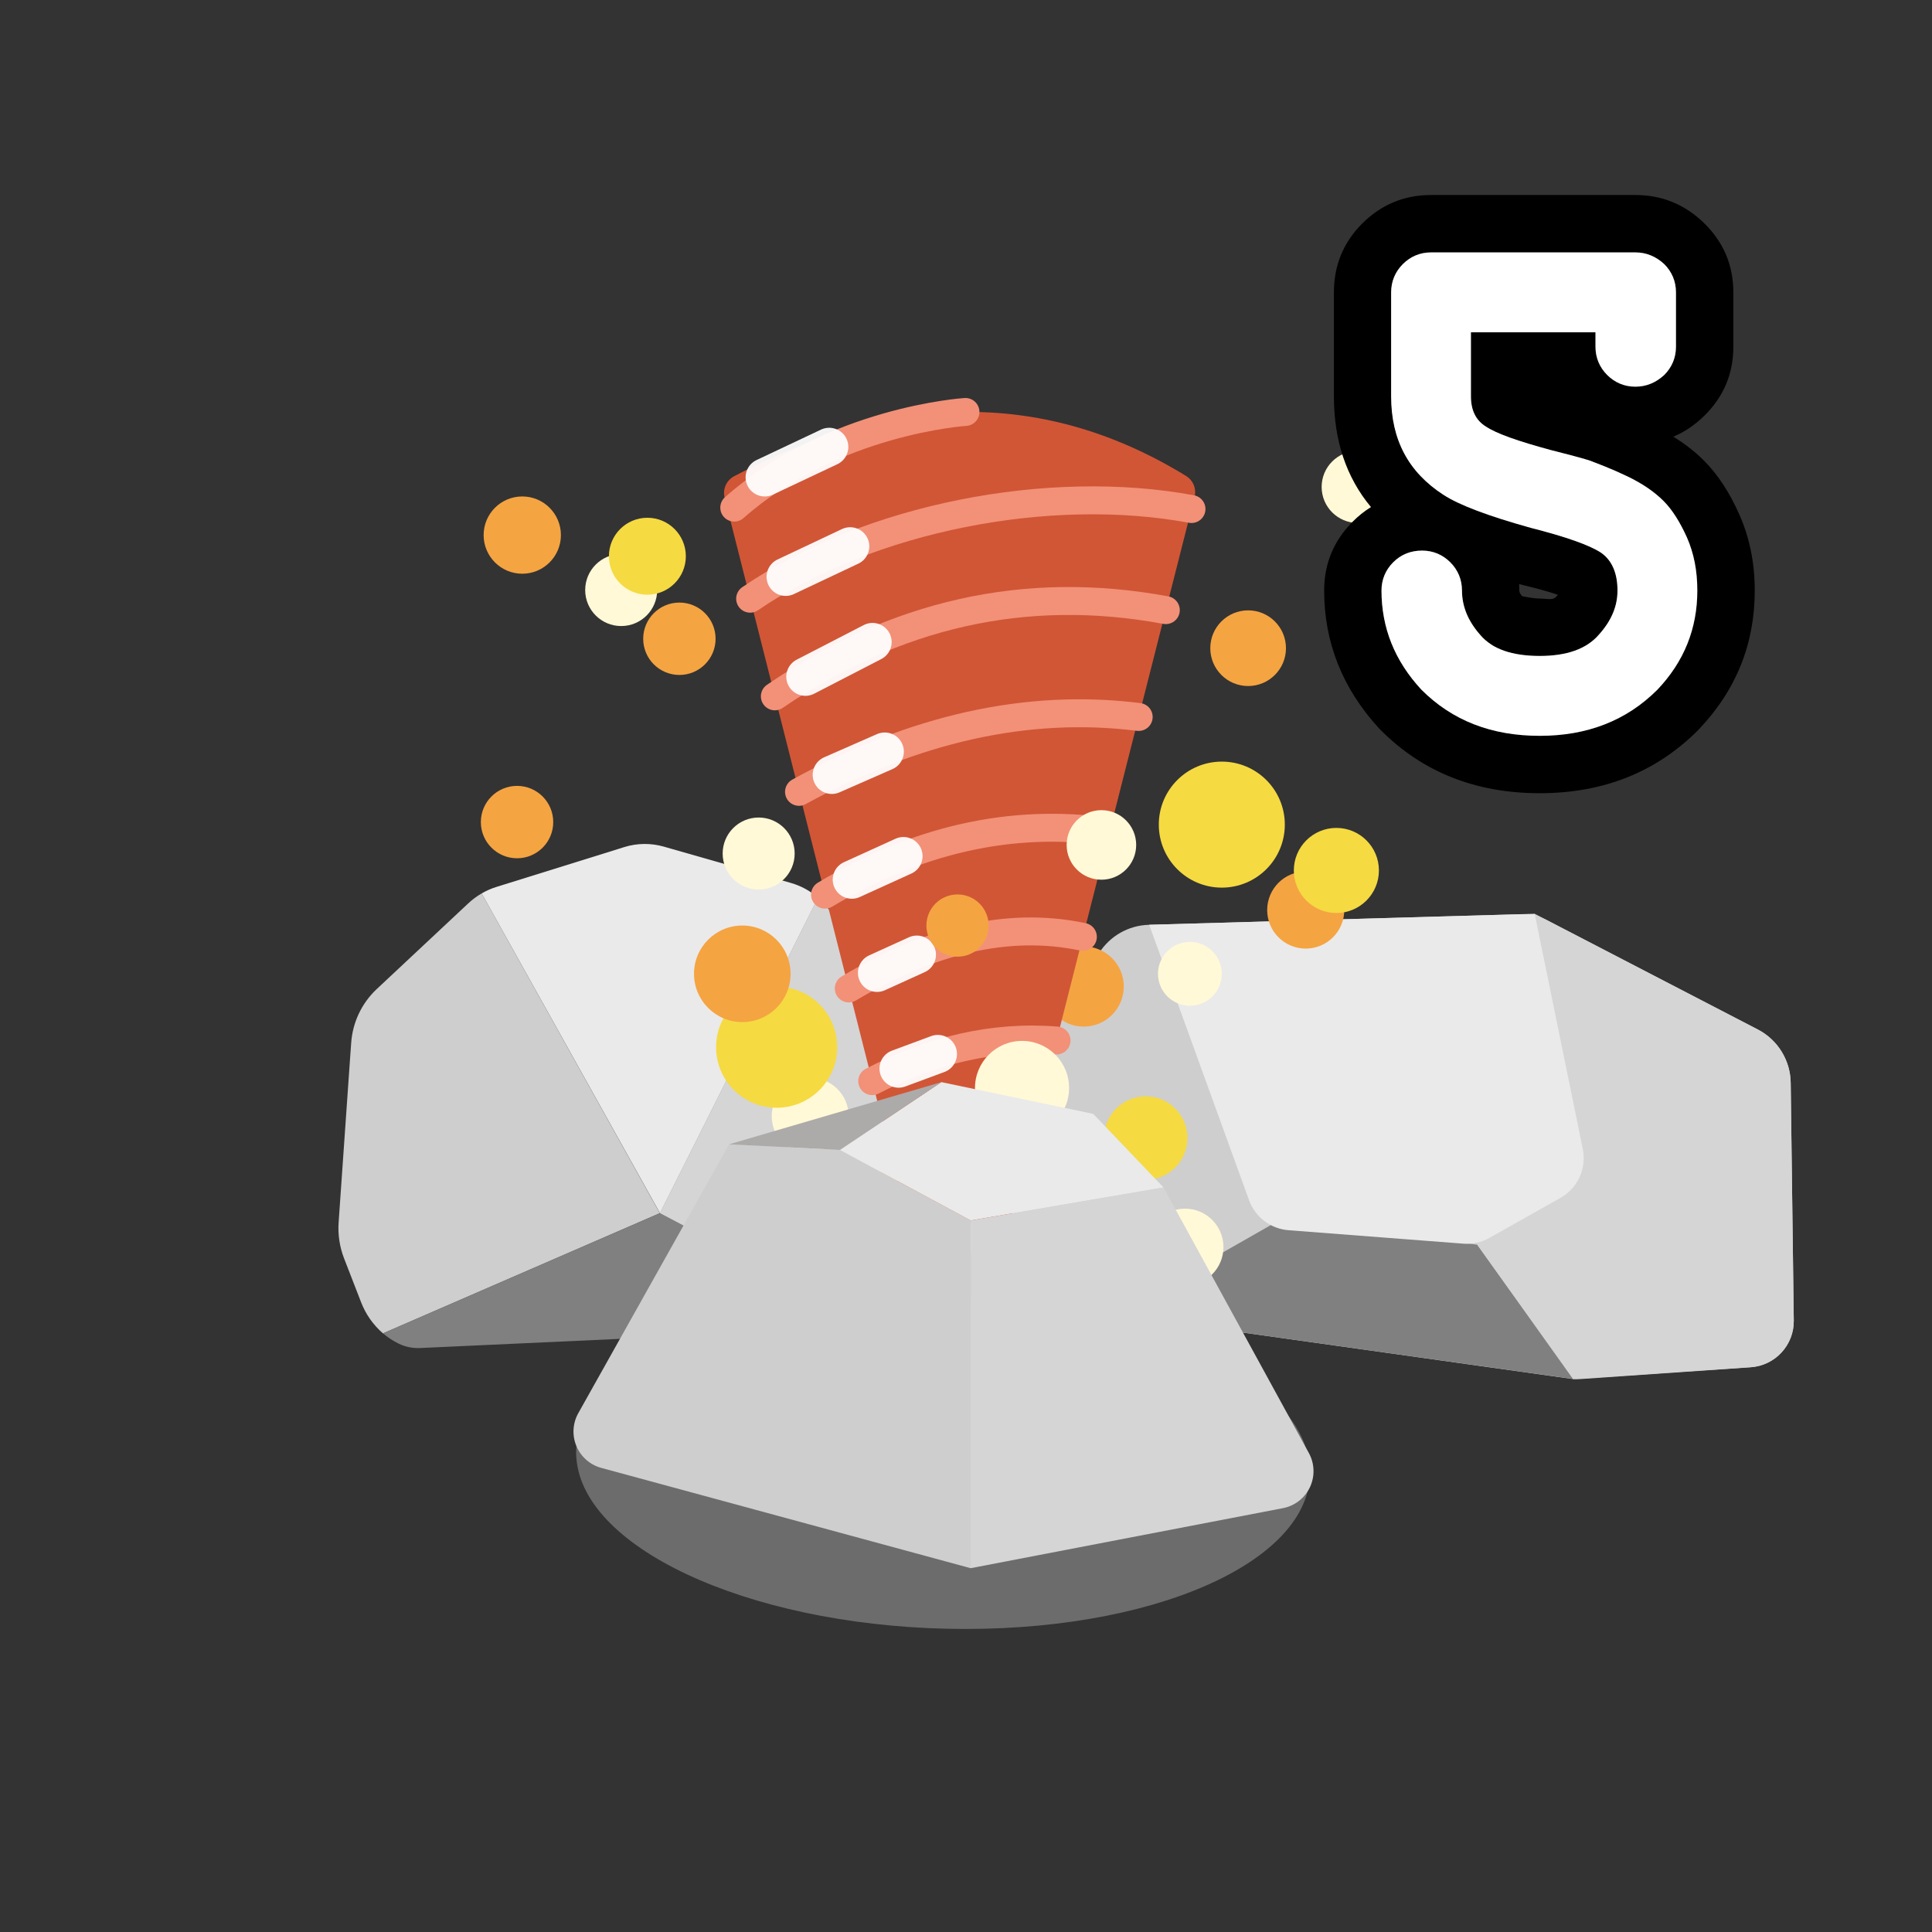 <?xml version="1.0" encoding="UTF-8" standalone="no"?>
<!DOCTYPE svg PUBLIC "-//W3C//DTD SVG 1.1//EN" "http://www.w3.org/Graphics/SVG/1.1/DTD/svg11.dtd">
<svg width="100%" height="100%" viewBox="0 0 101 101" version="1.1" xmlns="http://www.w3.org/2000/svg" xmlns:xlink="http://www.w3.org/1999/xlink" xml:space="preserve" xmlns:serif="http://www.serif.com/" style="fill-rule:evenodd;clip-rule:evenodd;stroke-linecap:round;stroke-linejoin:round;stroke-miterlimit:1.5;">
    <rect x="0" y="0" width="101" height="101" fill="#333333" stroke="none"/>
    <rect id="miner_5" x="0.992" y="0.785" width="100" height="100" style="fill:none;"/>
    <g id="Layer10">
        <g id="Stone">
            <g id="Rock_Base">
                <path d="M34.495,63.422L25.18,46.706C24.925,46.854 24.688,47.03 24.474,47.231L19.675,51.724C18.898,52.462 18.428,53.467 18.358,54.537L18.3,55.347L17.703,63.898C17.657,64.54 17.754,65.185 17.987,65.785L18.879,68.083C19.121,68.71 19.514,69.267 20.022,69.706L34.495,63.422Z" style="fill:rgb(206,206,206);fill-rule:nonzero;"/>
                <path d="M43.72,68.921C43.983,68.679 44.189,68.464 44.189,68.464L34.495,63.422L20.022,69.703C20.277,69.923 20.56,70.107 20.863,70.252C21.21,70.416 21.592,70.492 21.976,70.471L42.266,69.538C42.808,69.508 43.322,69.29 43.72,68.921Z" style="fill:rgb(128,128,128);fill-rule:nonzero;"/>
                <path d="M47.235,55.41L45.195,51.203L43.754,48.231C43.515,47.734 43.176,47.292 42.76,46.93L34.495,63.422L44.168,68.494C44.502,68.074 44.752,67.594 44.907,67.081L46.155,62.956L47.485,58.576C47.8,57.527 47.711,56.397 47.235,55.41Z" style="fill:rgb(213,213,213);fill-rule:nonzero;"/>
                <path d="M25.18,46.706L34.502,63.422L42.767,46.93C42.357,46.573 41.873,46.31 41.35,46.159L35.05,44.359L34.706,44.26C34.026,44.066 33.303,44.074 32.628,44.285L32.27,44.398L25.946,46.368C25.679,46.451 25.422,46.565 25.18,46.706Z" style="fill:rgb(234,234,234);fill-rule:nonzero;"/>
            </g>
        </g>
        <g id="Layer8">
            <path d="M49.485,67.484C48.857,67.396 48.316,66.995 48.049,66.42C47.781,65.844 47.823,65.172 48.161,64.635C50.64,60.685 55.449,53.022 57.448,49.837C58.014,48.936 58.993,48.376 60.057,48.346C64.528,48.219 76.468,47.878 79.514,47.792C79.983,47.778 80.448,47.885 80.864,48.101C82.837,49.124 88.907,52.271 91.893,53.819C92.937,54.36 93.598,55.432 93.613,56.607C93.653,59.686 93.731,65.735 93.774,69.037C93.791,70.319 92.804,71.39 91.526,71.478C88.603,71.681 83.77,72.015 82.617,72.095C82.449,72.107 82.28,72.101 82.114,72.077C79.516,71.712 57.458,68.606 49.485,67.484Z" style="fill:rgb(206,206,206);"/>
            <path d="M77.226,65.071L67.026,63.707L58.244,68.717L82.267,72.094L77.226,65.071Z" style="fill:rgb(128,128,128);"/>
            <path d="M80.229,47.771L77.226,65.071L82.236,72.095C82.236,72.095 88.15,71.699 91.52,71.473C92.801,71.388 93.791,70.315 93.774,69.032C93.731,65.729 93.653,59.684 93.613,56.607C93.598,55.432 92.937,54.36 91.893,53.819C88.297,51.955 80.229,47.771 80.229,47.771Z" style="fill:rgb(213,213,213);"/>
            <path d="M60.076,48.345C60.076,48.345 63.879,58.833 65.298,62.745C65.618,63.627 66.424,64.24 67.359,64.312C69.851,64.504 74.678,64.875 76.504,65.016C76.975,65.052 77.446,64.948 77.858,64.716C78.74,64.219 80.369,63.302 81.577,62.622C82.48,62.114 82.952,61.079 82.744,60.063C81.981,56.331 80.229,47.771 80.229,47.771L60.076,48.345Z" style="fill:rgb(234,234,234);"/>
        </g>
        <circle cx="59.895" cy="59.493" r="2.182" style="fill:rgb(245,218,66);"/>
        <circle cx="62.205" cy="50.908" r="1.668" style="fill:rgb(255,249,215);"/>
        <circle cx="39.661" cy="44.62" r="1.882" style="fill:rgb(255,249,215);"/>
        <circle cx="61.948" cy="65.196" r="2.011" style="fill:rgb(255,249,215);"/>
        <circle cx="42.356" cy="58.352" r="2.011" style="fill:rgb(255,249,215);"/>
        <circle cx="70.974" cy="25.456" r="1.882" style="fill:rgb(255,249,215);"/>
        <circle cx="32.474" cy="30.846" r="1.882" style="fill:rgb(255,249,215);"/>
        <circle cx="56.652" cy="51.572" r="2.096" style="fill:rgb(245,164,66);"/>
        <circle cx="68.26" cy="47.575" r="2.015" style="fill:rgb(245,164,66);"/>
        <circle cx="65.249" cy="33.886" r="1.978" style="fill:rgb(245,164,66);"/>
        <circle cx="35.517" cy="33.393" r="1.892" style="fill:rgb(245,164,66);"/>
        <circle cx="27.303" cy="27.973" r="2.02" style="fill:rgb(245,164,66);"/>
        <circle cx="27.03" cy="42.976" r="1.892" style="fill:rgb(245,164,66);"/>
        <g id="Layer5">
            <path d="M49.172,70.651C49.284,71.094 49.682,71.404 50.139,71.404C50.596,71.404 50.994,71.095 51.107,70.652C53.791,60.079 61.208,30.865 62.449,25.978C62.556,25.555 62.377,25.112 62.007,24.883C54.71,20.407 46.833,20.426 38.381,24.895C37.976,25.109 37.769,25.574 37.882,26.018C39.154,31.058 46.506,60.113 49.172,70.651Z" style="fill:rgb(209,86,54);"/>
            <path d="M47.899,65.619C49.436,64.73 51.021,64.403 52.65,64.571" style="fill:none;stroke:rgb(242,145,120);stroke-width:1.46px;"/>
            <path d="M46.738,61.032C49.007,59.72 51.407,59.165 53.953,59.441" style="fill:none;stroke:rgb(242,145,120);stroke-width:1.46px;"/>
            <path d="M45.597,56.52C48.68,54.923 51.879,54.126 55.234,54.395" style="fill:none;stroke:rgb(242,145,120);stroke-width:1.46px;"/>
            <path d="M44.371,51.674C48.518,49.216 52.605,48.133 56.61,48.976" style="fill:none;stroke:rgb(242,145,120);stroke-width:1.46px;"/>
            <path d="M43.13,46.77C47.889,43.928 52.836,42.745 58.002,43.491" style="fill:none;stroke:rgb(242,145,120);stroke-width:1.46px;"/>
            <path d="M41.77,41.396C47.759,38.105 53.681,36.748 59.528,37.481" style="fill:none;stroke:rgb(242,145,120);stroke-width:1.46px;"/>
            <path d="M40.507,36.403C46.757,32.135 53.548,30.522 60.946,31.896" style="fill:none;stroke:rgb(242,145,120);stroke-width:1.46px;"/>
            <path d="M39.215,31.299C45.466,27.031 54.89,25.236 62.288,26.611" style="fill:none;stroke:rgb(242,145,120);stroke-width:1.46px;"/>
            <path d="M38.385,26.537C43.561,21.965 50.472,21.536 50.472,21.536" style="fill:none;stroke:rgb(242,145,120);stroke-width:1.46px;"/>
            <path d="M44.444,28.562L41.074,30.153" style="fill:none;stroke:white;stroke-opacity:0.94;stroke-width:2px;"/>
            <path d="M43.348,23.363L39.978,24.954" style="fill:none;stroke:white;stroke-opacity:0.94;stroke-width:2px;"/>
            <path d="M45.613,33.565L42.105,35.376" style="fill:none;stroke:white;stroke-opacity:0.94;stroke-width:2px;"/>
            <path d="M46.251,39.292L43.485,40.506" style="fill:none;stroke:white;stroke-opacity:0.94;stroke-width:2px;"/>
            <path d="M47.229,44.757L44.532,45.984" style="fill:none;stroke:white;stroke-opacity:0.94;stroke-width:2px;"/>
            <path d="M47.93,49.909L45.85,50.855" style="fill:none;stroke:white;stroke-opacity:0.94;stroke-width:2px;"/>
            <path d="M49.028,55.102L46.977,55.862" style="fill:none;stroke:white;stroke-opacity:0.94;stroke-width:2px;"/>
            <path d="M49.777,59.755L47.962,60.404" style="fill:none;stroke:white;stroke-opacity:0.94;stroke-width:2px;"/>
            <path d="M50.205,64.706L49.202,65.003" style="fill:none;stroke:white;stroke-opacity:0.94;stroke-width:2px;"/>
        </g>
        <circle cx="53.43" cy="56.876" r="2.46" style="fill:rgb(255,249,215);"/>
        <circle cx="57.579" cy="44.171" r="1.818" style="fill:rgb(255,249,215);"/>
        <g id="Layer9">
            <path d="M48.129,67.748C58.695,67.748 67.797,71.649 68.443,76.453C69.088,81.258 61.034,85.158 50.469,85.158C39.903,85.158 30.801,81.258 30.155,76.453C29.51,71.649 37.564,67.748 48.129,67.748Z" style="fill:rgb(128,128,128);fill-opacity:0.74;"/>
            <path d="M38.113,59.822L43.912,60.114L50.743,63.803L50.743,81.981C50.743,81.981 37.109,78.279 31.433,76.738C30.847,76.579 30.368,76.159 30.134,75.6C29.899,75.041 29.935,74.405 30.232,73.876C32.722,69.435 38.113,59.822 38.113,59.822Z" style="fill:rgb(206,206,206);"/>
            <path d="M43.912,60.114L49.213,56.571L57.152,58.23L60.827,62.078L50.743,63.803L43.912,60.114Z" style="fill:rgb(234,234,234);"/>
            <path d="M43.912,60.114L49.213,56.571L38.113,59.822L43.912,60.114Z" style="fill:rgb(173,170,170);"/>
            <path d="M50.743,63.803L60.827,62.078C60.827,62.078 65.958,71.455 68.426,75.964C68.728,76.516 68.748,77.179 68.48,77.748C68.212,78.316 67.689,78.723 67.071,78.842C61.852,79.845 50.743,81.981 50.743,81.981L50.743,63.803Z" style="fill:rgb(213,213,213);"/>
        </g>
        <circle cx="40.602" cy="54.744" r="3.166" style="fill:rgb(245,218,66);"/>
        <circle cx="38.805" cy="50.908" r="2.524" style="fill:rgb(245,164,66);"/>
        <circle cx="50.057" cy="48.386" r="1.627" style="fill:rgb(245,164,66);"/>
        <circle cx="63.873" cy="43.109" r="3.294" style="fill:rgb(245,218,66);"/>
        <circle cx="75.85" cy="34.382" r="2.224" style="fill:rgb(245,218,66);"/>
        <circle cx="33.843" cy="29.078" r="2.011" style="fill:rgb(245,218,66);"/>
        <circle cx="69.862" cy="45.505" r="2.224" style="fill:rgb(245,218,66);"/>
    </g>
    <g transform="matrix(0.31,0,0,0.817,-397.967,-582.113)">
        <g transform="matrix(3.223,0,0,1.224,-3324.92,-162.235)">
            <path d="M1501.67,741.162C1501.33,741.371 1501.01,741.627 1500.71,741.927C1499.72,742.921 1499.22,744.121 1499.22,745.524C1499.22,748.227 1500.17,750.638 1502.1,752.74C1502.13,752.771 1502.16,752.8 1502.19,752.83C1504.35,754.993 1507.11,756.12 1510.5,756.12C1513.86,756.12 1516.61,754.996 1518.78,752.83C1518.8,752.812 1518.81,752.794 1518.83,752.775C1520.78,750.728 1521.75,748.31 1521.75,745.524C1521.75,744.031 1521.46,742.707 1520.94,741.544C1520.42,740.368 1519.8,739.453 1519.13,738.769C1518.69,738.323 1518.15,737.889 1517.49,737.481C1518.07,737.24 1518.6,736.882 1519.09,736.408C1520.12,735.406 1520.63,734.195 1520.63,732.78L1520.63,729.936C1520.63,728.522 1520.12,727.31 1519.09,726.308C1518.08,725.33 1516.88,724.848 1515.51,724.848C1515.51,724.848 1504.81,724.848 1504.81,724.848C1503.41,724.848 1502.21,725.345 1501.21,726.339C1500.22,727.333 1499.73,728.533 1499.73,729.936L1499.73,735.372C1499.73,737.687 1500.38,739.613 1501.67,741.162ZM1510.5,753.12C1513,753.12 1515.05,752.316 1516.66,750.708C1518.05,749.244 1518.75,747.516 1518.75,745.524C1518.75,744.492 1518.57,743.574 1518.2,742.77C1517.85,741.966 1517.44,741.33 1516.98,740.862C1516.53,740.394 1515.88,739.962 1515.06,739.566C1514.23,739.17 1513.57,738.894 1513.09,738.738C1512.61,738.582 1511.94,738.396 1511.08,738.18C1509.35,737.724 1508.22,737.322 1507.69,736.974C1507.16,736.626 1506.9,736.092 1506.9,735.372L1506.9,732.024L1513.42,732.024L1513.42,732.78C1513.42,733.356 1513.62,733.848 1514.03,734.256C1514.44,734.664 1514.93,734.868 1515.51,734.868C1516.08,734.868 1516.58,734.664 1517,734.256C1517.42,733.848 1517.63,733.356 1517.63,732.78L1517.63,729.936C1517.63,729.36 1517.42,728.868 1517,728.46C1516.58,728.052 1516.08,727.848 1515.51,727.848L1504.81,727.848C1504.24,727.848 1503.75,728.052 1503.34,728.46C1502.93,728.868 1502.73,729.36 1502.73,729.936L1502.73,735.372C1502.73,737.628 1503.64,739.344 1505.46,740.52C1506.3,741.072 1507.83,741.648 1510.03,742.248C1511.88,742.704 1513.1,743.136 1513.69,743.544C1514.28,743.952 1514.57,744.612 1514.57,745.524C1514.57,746.34 1514.25,747.114 1513.6,747.846C1512.95,748.578 1511.92,748.944 1510.5,748.944C1509.06,748.944 1508.02,748.584 1507.39,747.864C1506.75,747.144 1506.43,746.364 1506.43,745.524C1506.43,744.948 1506.23,744.456 1505.82,744.048C1505.41,743.64 1504.92,743.436 1504.35,743.436C1503.75,743.436 1503.24,743.64 1502.83,744.048C1502.42,744.456 1502.22,744.948 1502.22,745.524C1502.22,747.468 1502.92,749.196 1504.31,750.708C1505.92,752.316 1507.98,753.12 1510.5,753.12ZM1509.42,745.188C1509.43,745.298 1509.43,745.411 1509.43,745.524C1509.43,745.636 1509.5,745.725 1509.58,745.818C1509.69,745.842 1510.16,745.944 1510.5,745.944C1510.87,745.944 1511.18,746.048 1511.35,745.858C1511.38,745.821 1511.42,745.787 1511.45,745.753C1510.97,745.573 1510.29,745.402 1509.42,745.188ZM1510.93,735.036L1510.92,735.024L1510.89,735.024L1510.93,735.036Z"/>
        </g>
        <g transform="matrix(3.223,0,0,1.224,-3324.92,-162.235)">
            <g transform="matrix(36,0,0,36,1501.5,753.12)">
                <path d="M0.25,-0C0.319,-0 0.376,-0.022 0.421,-0.067C0.46,-0.108 0.479,-0.156 0.479,-0.211C0.479,-0.24 0.474,-0.265 0.464,-0.288C0.454,-0.31 0.443,-0.328 0.43,-0.341C0.417,-0.354 0.4,-0.366 0.377,-0.377C0.354,-0.388 0.335,-0.395 0.322,-0.4C0.309,-0.404 0.29,-0.409 0.266,-0.415C0.218,-0.428 0.187,-0.439 0.172,-0.449C0.157,-0.458 0.15,-0.473 0.15,-0.493L0.15,-0.586L0.331,-0.586L0.331,-0.565C0.331,-0.549 0.337,-0.535 0.348,-0.524C0.359,-0.513 0.373,-0.507 0.389,-0.507C0.405,-0.507 0.419,-0.513 0.431,-0.524C0.442,-0.535 0.448,-0.549 0.448,-0.565L0.448,-0.644C0.448,-0.66 0.442,-0.674 0.431,-0.685C0.419,-0.696 0.405,-0.702 0.389,-0.702L0.092,-0.702C0.076,-0.702 0.062,-0.696 0.051,-0.685C0.04,-0.674 0.034,-0.66 0.034,-0.644L0.034,-0.493C0.034,-0.43 0.059,-0.383 0.11,-0.35C0.133,-0.335 0.176,-0.319 0.237,-0.302C0.288,-0.289 0.322,-0.277 0.339,-0.266C0.355,-0.255 0.363,-0.236 0.363,-0.211C0.363,-0.188 0.354,-0.167 0.336,-0.147C0.318,-0.126 0.289,-0.116 0.25,-0.116C0.21,-0.116 0.181,-0.126 0.164,-0.146C0.146,-0.166 0.137,-0.188 0.137,-0.211C0.137,-0.227 0.131,-0.241 0.12,-0.252C0.109,-0.263 0.095,-0.269 0.079,-0.269C0.062,-0.269 0.048,-0.263 0.037,-0.252C0.026,-0.241 0.02,-0.227 0.02,-0.211C0.02,-0.157 0.039,-0.109 0.078,-0.067C0.123,-0.022 0.18,-0 0.25,-0Z" style="fill:white;fill-rule:nonzero;"/>
            </g>
        </g>
    </g>
</svg>
